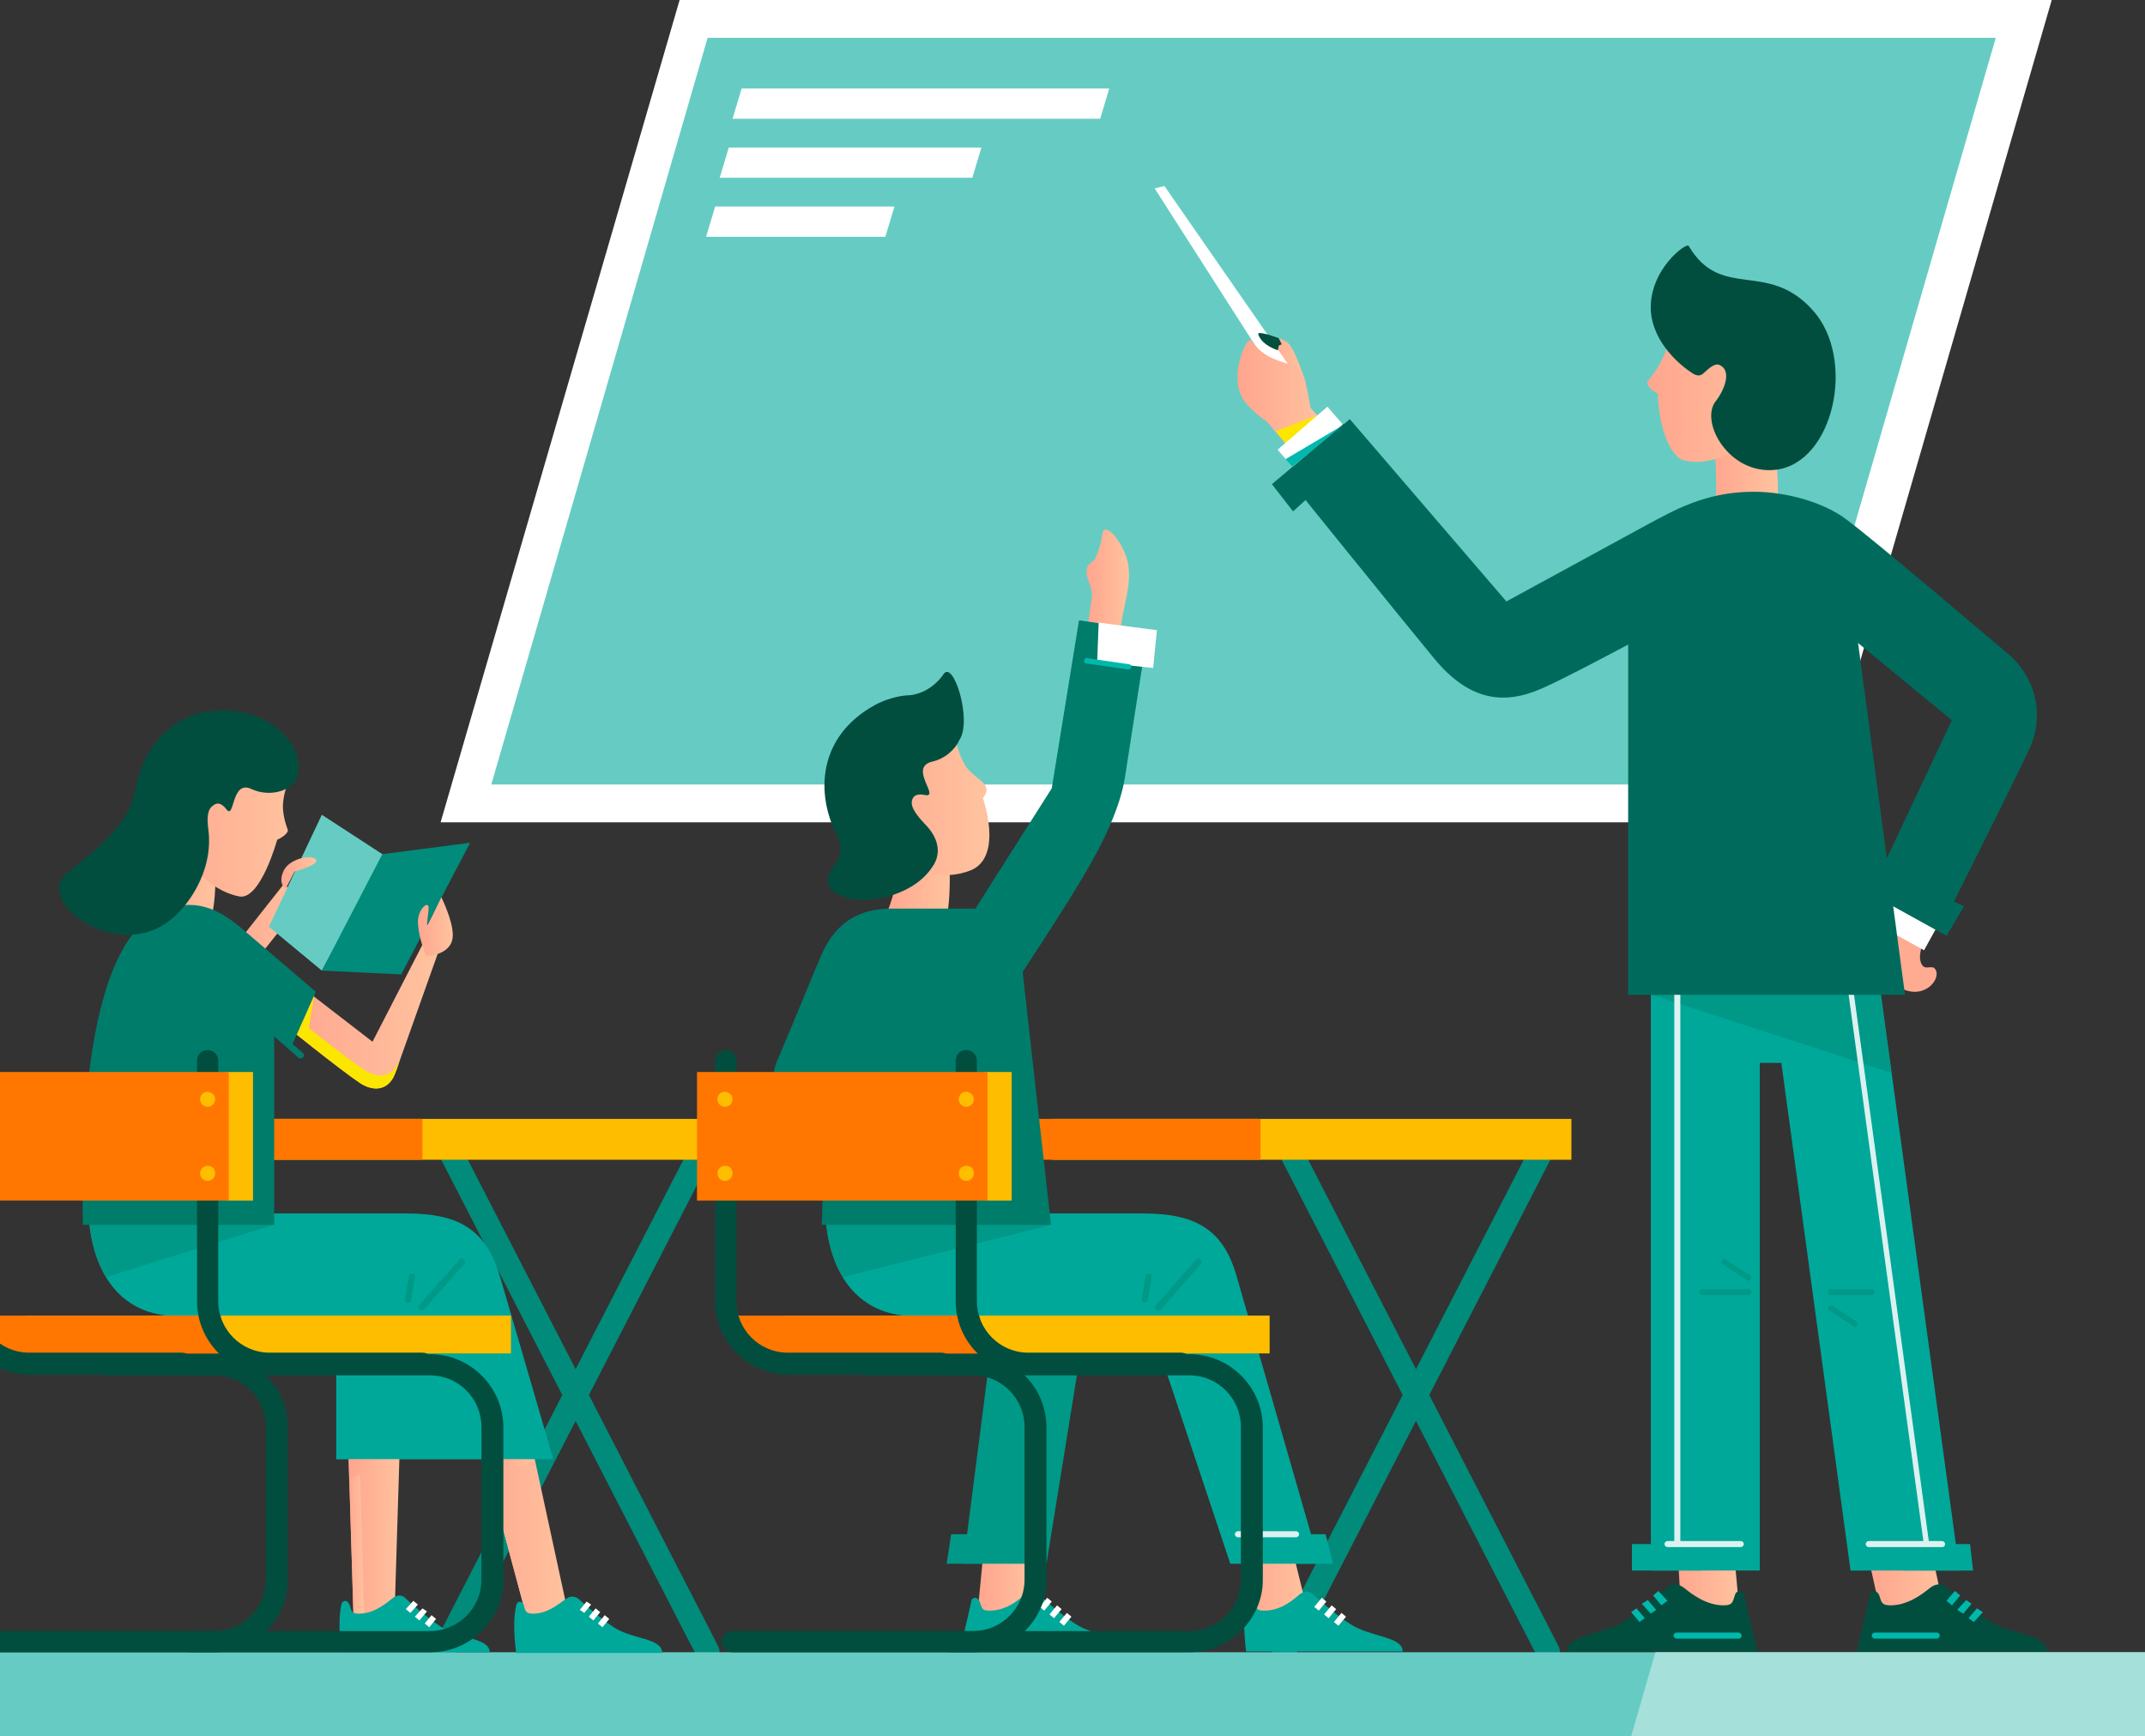 <svg width="215" height="174" viewBox="0 0 215 174" fill="none" xmlns="http://www.w3.org/2000/svg">
<rect x="0" y="0" width="215" height="174" fill="#333333" stroke="none"/>
<path d="M70.925 166.722C70.47 166.722 70.091 166.494 69.864 166.039L43.404 114.635C43.1 114.029 43.328 113.346 43.934 113.043C44.541 112.74 45.223 112.967 45.527 113.574L71.987 164.978C72.29 165.584 72.063 166.267 71.456 166.57C71.304 166.722 71.077 166.722 70.925 166.722Z" fill="#008B7B"/>
<path d="M44.465 166.722C44.314 166.722 44.086 166.646 43.934 166.57C43.328 166.267 43.1 165.584 43.404 164.978L69.864 113.574C70.167 112.967 70.85 112.74 71.456 113.043C72.063 113.346 72.29 114.029 71.987 114.635L45.527 166.039C45.299 166.494 44.92 166.722 44.465 166.722Z" fill="#008B7B"/>
<path d="M155.158 166.722C154.703 166.722 154.324 166.494 154.096 166.039L127.636 114.635C127.333 114.029 127.56 113.346 128.167 113.043C128.773 112.74 129.456 112.967 129.759 113.574L156.219 164.978C156.522 165.584 156.295 166.267 155.688 166.57C155.537 166.722 155.309 166.722 155.158 166.722Z" fill="#008B7B"/>
<path d="M128.698 166.722C128.546 166.722 128.319 166.646 128.167 166.57C127.56 166.267 127.333 165.584 127.636 164.978L154.096 113.574C154.4 112.967 155.082 112.74 155.688 113.043C156.295 113.346 156.522 114.029 156.219 114.635L129.759 166.039C129.532 166.494 129.153 166.722 128.698 166.722Z" fill="#008B7B"/>
<path d="M181.77 82.413H44.162L68.12 0H205.652L181.77 82.413Z" fill="white"/>
<path d="M178.359 78.622H49.242L70.926 3.791H200.042L178.359 78.622Z" fill="#66CCC3"/>
<path d="M110.273 11.903L111.183 8.871H74.336L73.426 11.903H110.273Z" fill="white"/>
<path d="M97.461 17.816L98.37 14.784H73.047L72.138 17.816H97.461Z" fill="white"/>
<path d="M88.742 23.731L89.652 20.698H71.683L70.773 23.731H88.742Z" fill="white"/>
<path d="M188.973 92.724L188.518 94.544L187.381 96.969C187.381 96.969 188.745 98.106 190.64 99.092C193.066 100.229 194.734 97.879 193.9 97.045C193.597 96.742 192.99 97.197 192.687 96.742C191.853 95.605 193.445 93.179 193.445 93.179L188.973 92.724Z" fill="#FFAB92"/>
<path d="M188.547 89.39L187.082 92.044L192.855 95.232L194.321 92.577L188.547 89.39Z" fill="white"/>
<path d="M126.12 33.435C126.12 33.435 128.546 33.814 129.077 34.345C129.911 35.103 130.896 38.438 130.896 38.438L128.395 36.998L126.272 33.89L126.12 33.435Z" fill="url(#paint0_linear)"/>
<path d="M129.229 39.956L115.734 18.878L116.72 18.651L130.821 38.97L129.229 39.956Z" fill="white"/>
<path d="M129.152 44.806L126.954 42.229C126.954 42.229 124.832 40.864 124.301 39.424C123.391 36.998 125.059 33.587 125.438 34.118C127.106 36.619 129.456 36.013 130.441 37.301C130.896 37.832 131.351 40.864 131.351 40.864L132.791 42.456L129.152 44.806Z" fill="url(#paint1_linear)"/>
<path d="M132.033 41.624L127.864 43.215L128.849 44.428L132.64 42.306L132.033 41.624Z" fill="#FBE600"/>
<path d="M133.052 40.755L128.062 45.069L133.07 50.861L138.059 46.547L133.052 40.755Z" fill="white"/>
<path d="M178.206 49.507C178.206 44.959 177.296 40.79 177.296 40.79C177.296 40.79 171.232 40.562 171.762 44.201C171.99 46.096 172.066 48.067 171.99 49.735C171.99 49.735 173.43 51.175 176.311 51.175C178.509 51.251 178.206 49.507 178.206 49.507Z" fill="url(#paint2_linear)"/>
<path d="M175.704 30.933C173.961 29.644 169.791 26.839 168.047 30.175C167.516 31.237 168.274 31.312 167.137 34.724C166.455 36.695 165.697 37.454 165.166 38.212C164.863 38.667 165.924 39.349 166.151 39.425C166.379 44.201 167.971 45.869 168.653 46.097C172.672 47.31 178.434 42.685 178.737 38.742C179.04 33.89 177.448 32.298 175.704 30.933Z" fill="url(#paint3_linear)"/>
<path d="M181.694 31.085C177.145 26.005 172.52 30.175 169.26 24.641C169.032 24.262 165.242 27.067 165.469 31.161C165.697 34.421 168.502 36.696 169.715 37.454C170.246 37.757 170.549 37.605 170.776 37.378C171.383 36.847 171.914 36.316 172.444 36.62C173.581 37.226 172.823 39.122 171.989 40.183C170.321 42.23 173.278 47.613 177.979 47.082C183.817 46.4 186.091 35.937 181.694 31.085Z" fill="#014E3F"/>
<path d="M186.167 97.197H168.653V106.523H186.167V97.197Z" fill="#00A899"/>
<path d="M173.96 157.244L174.263 160.579L172.899 162.171L168.502 161.565L168.123 154.742L173.96 157.244Z" fill="url(#paint4_linear)"/>
<path d="M173.885 159.897C173.657 160.58 173.657 160.883 172.748 160.883C171.08 160.883 169.639 159.822 168.805 159.139C167.819 158.381 167.137 159.063 167.137 159.063C167.137 159.063 164.711 161.262 162.967 162.399C160.769 163.84 157.053 163.764 157.053 165.508H176.159C176.159 165.508 175.325 162.096 174.795 159.746C174.643 159.367 174.036 159.291 173.885 159.897Z" fill="#014E3F"/>
<path d="M174.262 164.218H168.046C167.894 164.218 167.742 164.067 167.742 163.915C167.742 163.763 167.894 163.612 168.046 163.612H174.262C174.413 163.612 174.565 163.763 174.565 163.915C174.565 164.067 174.489 164.218 174.262 164.218Z" fill="#00B8AB"/>
<path d="M164.028 161.186L163.497 161.565L164.331 162.551L164.862 162.172L164.028 161.186Z" fill="#00B8AB"/>
<path d="M165.165 160.352L164.558 160.731L165.468 161.717L165.999 161.338L165.165 160.352Z" fill="#00B8AB"/>
<path d="M166.226 159.443L165.696 159.897L166.529 160.883L167.136 160.428L166.226 159.443Z" fill="#00B8AB"/>
<path d="M187.531 157.244L188.516 161.641L195.111 162.55L193.444 154.743L187.531 157.244Z" fill="url(#paint5_linear)"/>
<path d="M188.365 159.897C188.593 160.58 188.593 160.883 189.503 160.883C191.171 160.883 192.611 159.822 193.445 159.139C194.431 158.381 195.113 159.063 195.113 159.063C195.113 159.063 197.539 161.262 199.283 162.399C201.482 163.84 205.197 163.764 205.197 165.508H186.091C186.091 165.508 186.925 162.096 187.456 159.746C187.531 159.367 188.138 159.291 188.365 159.897Z" fill="#014E3F"/>
<path d="M194.127 164.218H187.911C187.759 164.218 187.607 164.067 187.607 163.915C187.607 163.763 187.759 163.612 187.911 163.612H194.127C194.278 163.612 194.43 163.763 194.43 163.915C194.43 164.067 194.278 164.218 194.127 164.218Z" fill="#00B8AB"/>
<path d="M198.147 161.187L198.753 161.566L197.844 162.552L197.313 162.173L198.147 161.187Z" fill="#00B8AB"/>
<path d="M197.083 160.352L197.614 160.731L196.78 161.717L196.174 161.338L197.083 160.352Z" fill="#00B8AB"/>
<path d="M195.945 159.443L196.476 159.897L195.642 160.883L195.112 160.428L195.945 159.443Z" fill="#00B8AB"/>
<path d="M176.387 96.212H165.469V157.396H176.387V96.212Z" fill="#00A899"/>
<path d="M196.402 157.396H185.485L177.145 96.212H188.062L196.402 157.396Z" fill="#00A899"/>
<path d="M165.318 99.624L189.579 107.509L188.442 99.472L165.318 99.624Z" fill="#009887"/>
<path d="M193.143 155.046C192.991 155.046 192.84 154.97 192.84 154.818L185.106 98.335C185.106 98.183 185.182 98.031 185.334 98.031C185.486 98.031 185.637 98.107 185.637 98.259L193.371 154.742C193.446 154.818 193.295 154.97 193.143 155.046C193.143 154.97 193.143 155.046 193.143 155.046Z" fill="#DBF2F0"/>
<path d="M168.123 155.046C167.971 155.046 167.82 154.894 167.82 154.743V98.259C167.82 98.107 167.971 97.956 168.123 97.956C168.275 97.956 168.426 98.107 168.426 98.259V154.743C168.426 154.894 168.275 155.046 168.123 155.046Z" fill="#DBF2F0"/>
<path d="M201.255 65.506C197.085 62.018 188.139 54.361 185.106 52.086C182.832 50.343 179.041 49.281 175.781 49.281C170.777 49.281 167.517 51.328 165.318 52.465L150.989 60.275L135.294 42.003L128.774 47.537C128.774 47.537 140.526 62.094 143.786 66.037C147.198 70.131 150.609 70.737 154.552 68.993C156.826 68.008 163.195 64.596 163.195 64.596C163.195 74.68 163.195 99.699 163.195 99.699H190.944L186.243 64.444L195.645 72.178L187.457 89.54L194.356 93.331C194.356 93.331 201.255 79.608 203.378 75.135C204.743 72.329 204.515 68.311 201.255 65.506Z" fill="#006B5C"/>
<path d="M134.686 42.458L127.485 48.522L129.607 51.251L134.535 46.779L134.686 42.458Z" fill="#006B5C"/>
<path d="M170.548 154.743H163.574V157.396H170.548V154.743Z" fill="#00A899"/>
<path d="M190.413 154.743H197.463L197.766 157.396H190.792L190.413 154.743Z" fill="#00A899"/>
<path d="M174.49 155.046H167.137C166.985 155.046 166.834 154.894 166.834 154.742C166.834 154.591 166.985 154.439 167.137 154.439H174.49C174.642 154.439 174.793 154.591 174.793 154.742C174.793 154.894 174.642 155.046 174.49 155.046Z" fill="#DBF2F0"/>
<path d="M194.658 155.046H187.304C187.153 155.046 187.001 154.894 187.001 154.742C187.001 154.591 187.153 154.439 187.304 154.439H194.658C194.809 154.439 194.961 154.591 194.961 154.742C194.961 154.894 194.885 155.046 194.658 155.046Z" fill="#DBF2F0"/>
<path d="M175.249 129.799H170.625C170.473 129.799 170.321 129.647 170.321 129.495C170.321 129.344 170.473 129.192 170.625 129.192H175.249C175.4 129.192 175.552 129.344 175.552 129.495C175.552 129.647 175.4 129.799 175.249 129.799Z" fill="#009887"/>
<path d="M175.249 128.358C175.173 128.358 175.173 128.358 175.097 128.282L172.671 126.69C172.52 126.614 172.52 126.387 172.596 126.311C172.671 126.159 172.899 126.159 172.975 126.235L175.4 127.827C175.552 127.903 175.552 128.13 175.476 128.206C175.4 128.282 175.325 128.358 175.249 128.358Z" fill="#009887"/>
<path d="M185.939 132.983C185.863 132.983 185.863 132.983 185.787 132.907L183.362 131.315C183.21 131.239 183.21 131.012 183.286 130.936C183.362 130.784 183.589 130.784 183.665 130.86L186.091 132.452C186.242 132.528 186.242 132.755 186.166 132.831C186.091 132.907 186.015 132.983 185.939 132.983Z" fill="#009887"/>
<path d="M187.607 129.799H183.514C183.362 129.799 183.21 129.647 183.21 129.495C183.21 129.344 183.362 129.192 183.514 129.192H187.607C187.759 129.192 187.91 129.344 187.91 129.495C187.91 129.647 187.759 129.799 187.607 129.799Z" fill="#009887"/>
<path d="M187.456 89.54L195.113 93.785L196.856 90.828L190.792 87.872L187.456 89.54Z" fill="#006B5C"/>
<path d="M128.47 34.497L128.167 33.89C128.167 33.89 125.969 33.056 126.12 33.511C126.499 34.648 128.091 35.103 128.091 35.103L128.167 34.648L128.47 34.497Z" fill="#004F3F"/>
<path d="M128.85 46.02L134.611 42.609L129.532 46.778L128.85 46.02Z" fill="#00B8AB"/>
<path d="M-8 174H236.965L239.391 165.584H-5.574L-8 174Z" fill="#66CCC3"/>
<path d="M165.924 165.584L163.498 174H216.721L219.147 165.584H165.924Z" fill="#A5E0DA"/>
<path d="M21.491 84.46C21.491 84.46 22.098 91.889 20.506 93.253C19.293 94.239 13.759 93.481 14.442 92.116C15.958 89.387 16.261 85.825 16.261 85.825L21.491 84.46Z" fill="url(#paint6_linear)"/>
<path d="M27.785 84.157C28.619 83.778 28.922 83.323 28.847 83.171C28.619 82.565 28.24 81.352 28.392 80.29C28.619 78.092 30.136 76.499 29.453 75.665C26.8 72.405 18.081 71.875 14.821 77.788C14.821 77.788 17.55 88.554 23.994 89.843C26.117 90.222 27.785 84.157 27.785 84.157Z" fill="url(#paint7_linear)"/>
<path d="M29.908 90.904L25.435 96.514L22.858 95.68L28.543 88.478L29.908 90.904Z" fill="url(#paint8_linear)"/>
<path d="M38.552 85.749L32.259 81.655L26.952 92.876L32.259 97.273L38.552 85.749Z" fill="#66CCC3"/>
<path d="M28.164 102.429C28.164 102.429 34.078 107.205 36.125 108.57C37.566 109.48 39.082 109.252 39.688 107.357C40.826 104.173 44.162 94.771 44.162 94.771L42.645 94.089L37.338 104.4L30.363 99.017L28.164 102.429Z" fill="url(#paint9_linear)"/>
<path d="M36.58 107.281C34.836 106.144 29.984 102.277 28.847 101.367L28.164 102.429C28.164 102.429 34.078 107.205 36.125 108.57C37.566 109.48 39.082 109.252 39.688 107.357C39.84 107.054 39.916 106.675 40.068 106.22C39.461 107.888 38.02 108.191 36.58 107.281Z" fill="#FBE600"/>
<path d="M38.324 85.597L47.119 84.46L40.219 97.652L32.258 97.273L38.324 85.597Z" fill="#008B7B"/>
<path d="M157.508 112.133H105.498V116.227H157.508V112.133Z" fill="#FFBD00"/>
<path d="M126.348 112.133H100.267V116.227H126.348V112.133Z" fill="#FF7700"/>
<path d="M73.427 112.133H21.417V116.227H73.427V112.133Z" fill="#FFBD00"/>
<path d="M42.343 112.133H16.262V116.227H42.343V112.133Z" fill="#FF7700"/>
<path d="M46.892 140.11L52.881 162.4L57.051 162.173L52.275 140.11H46.892Z" fill="url(#paint10_linear)"/>
<path d="M54.246 162.173L48.256 140.11H46.892L52.881 162.4L57.051 162.173V161.945L54.246 162.173Z" fill="url(#paint11_linear)"/>
<path d="M52.502 160.884C52.654 161.414 52.654 161.718 53.412 161.718C54.852 161.718 55.914 160.808 56.672 160.277C57.43 159.671 58.036 160.277 58.036 160.277C58.036 160.277 60.008 162.097 61.524 163.082C63.344 164.295 66.376 164.144 66.376 165.66H51.744C51.744 165.66 51.289 162.779 51.744 160.884C51.819 160.429 52.35 160.353 52.502 160.884Z" fill="#00A899"/>
<path d="M60.614 161.869L61.069 162.248L60.387 163.082L59.932 162.703L60.614 161.869Z" fill="white"/>
<path d="M59.704 161.187L60.159 161.566L59.477 162.4L59.022 162.021L59.704 161.187Z" fill="white"/>
<path d="M58.795 160.504L59.249 160.808L58.567 161.642L58.112 161.338L58.795 160.504Z" fill="white"/>
<path d="M34.76 140.11L35.443 162.4L39.537 162.173L40.219 140.11H34.76Z" fill="url(#paint12_linear)"/>
<path d="M35.898 140.11H34.76L35.443 162.4L36.504 162.324L35.898 140.11Z" fill="url(#paint13_linear)"/>
<path d="M35.064 160.884C35.215 161.414 35.215 161.718 35.974 161.718C37.414 161.718 38.551 160.808 39.309 160.201C40.144 159.519 40.674 160.201 40.674 160.201C40.674 160.201 42.645 162.021 44.162 163.006C45.981 164.22 49.09 164.144 49.09 165.584H34.23C34.23 165.584 33.775 162.703 34.23 160.732C34.381 160.353 34.836 160.277 35.064 160.884Z" fill="#00A899"/>
<path d="M43.252 161.869L43.707 162.248L43.025 163.082L42.57 162.703L43.252 161.869Z" fill="white"/>
<path d="M42.342 161.187L42.797 161.49L42.039 162.4L41.584 162.021L42.342 161.187Z" fill="white"/>
<path d="M41.432 160.429L41.887 160.808L41.129 161.641L40.674 161.262L41.432 160.429Z" fill="white"/>
<path d="M33.7 146.251H55.459C53.943 141.02 51.062 131.163 50.152 128.055C48.787 123.43 46.285 121.61 40.751 121.61C37.187 121.61 28.317 121.61 28.317 121.61H8.907C8.907 121.61 8.756 131.922 18.005 131.922C24.147 131.922 33.7 131.922 33.7 131.922V146.251Z" fill="#00A899"/>
<path d="M108.986 63.004C108.986 63.004 109.289 60.881 109.44 59.82C109.516 59.213 109.137 58.303 108.986 57.848C108.606 56.332 109.668 56.484 109.82 55.877C110.274 54.664 110.35 54.588 110.502 53.451C110.729 52.162 112.701 54.437 113.08 56.559C113.535 59.213 112.018 61.867 112.322 64.672L108.986 63.004Z" fill="url(#paint14_linear)"/>
<path d="M53.639 146.251L49.849 148.222L49.394 146.251H53.639Z" fill="url(#paint15_linear)"/>
<path d="M133.626 156.713H127.031V153.757H132.868L133.626 156.713Z" fill="#00A899"/>
<path d="M101.63 156.713H94.884L95.339 153.757H100.872L101.63 156.713Z" fill="#009887"/>
<path d="M98.522 156.107L98.067 160.807L99.28 162.475L103.146 161.792L103.677 154.818L98.522 156.107Z" fill="url(#paint16_linear)"/>
<path d="M98.22 160.58C98.448 161.187 98.372 161.414 99.206 161.414C100.722 161.414 101.935 160.504 102.693 159.822C103.527 159.14 104.134 159.822 104.134 159.822C104.134 159.822 106.257 161.793 107.849 162.779C109.82 164.068 113.08 163.992 113.08 165.508H96.173C96.173 165.508 96.931 162.476 97.386 160.353C97.538 160.05 97.993 159.974 98.22 160.58Z" fill="#00A899"/>
<path d="M106.938 161.642L107.393 162.021L106.635 162.931L106.18 162.552L106.938 161.642Z" fill="white"/>
<path d="M105.953 160.884L106.408 161.263L105.65 162.172L105.195 161.793L105.953 160.884Z" fill="white"/>
<path d="M104.967 160.125L105.422 160.504L104.664 161.414L104.209 161.035L104.967 160.125Z" fill="white"/>
<path d="M100.494 126.008L96.551 156.714H104.891L110.123 124.34L100.494 126.008Z" fill="#009887"/>
<path d="M95.11 85.294C95.11 85.294 95.641 92.344 94.125 93.633C92.988 94.543 87.681 93.784 88.364 92.572C89.804 89.994 90.107 86.659 90.107 86.659L95.11 85.294Z" fill="url(#paint17_linear)"/>
<path d="M98.522 79.987C99.736 78.471 97.613 78.167 96.703 76.651C95.641 74.831 95.793 72.709 94.731 72.481C90.789 71.571 83.662 76.272 84.724 82.792C84.724 82.792 91.471 89.616 97.385 87.19C100.569 85.749 98.522 79.987 98.522 79.987Z" fill="url(#paint18_linear)"/>
<path d="M124.376 156.562L125.665 161.716L131.047 161.413L129.152 153.757L124.376 156.562Z" fill="url(#paint19_linear)"/>
<path d="M125.741 160.58C125.969 161.187 125.893 161.414 126.727 161.414C128.243 161.414 129.456 160.504 130.214 159.822C131.048 159.14 131.655 159.822 131.655 159.822C131.655 159.822 133.778 161.793 135.37 162.779C137.341 164.068 140.601 163.992 140.601 165.508H124.907C124.907 165.508 124.452 162.476 124.907 160.353C124.983 160.05 125.514 159.974 125.741 160.58Z" fill="#00A899"/>
<path d="M134.46 161.642L134.915 162.021L134.157 162.931L133.702 162.552L134.46 161.642Z" fill="white"/>
<path d="M133.475 160.884L133.929 161.263L133.171 162.172L132.717 161.793L133.475 160.884Z" fill="white"/>
<path d="M132.489 160.125L132.943 160.504L132.185 161.414L131.73 161.035L132.489 160.125Z" fill="white"/>
<path d="M102.162 121.61C102.162 121.61 111.032 121.61 114.596 121.61C120.13 121.61 122.708 123.43 123.997 128.055C126.196 135.637 132.261 156.714 132.261 156.714H123.315L115.051 131.922C115.051 131.922 97.992 131.922 91.851 131.922C82.601 131.922 82.753 121.61 82.753 121.61H102.162Z" fill="#00A899"/>
<path d="M116.112 131.314C116.036 131.314 115.96 131.314 115.884 131.239C115.733 131.163 115.733 130.935 115.884 130.784L119.902 126.235C119.978 126.084 120.205 126.084 120.357 126.235C120.509 126.311 120.509 126.539 120.357 126.69L116.339 131.239C116.263 131.314 116.188 131.314 116.112 131.314Z" fill="#009887"/>
<path d="M98.599 103.339C98.599 103.339 106.104 92.042 108.379 88.175C110.653 84.384 112.321 80.821 112.776 77.788C113.383 73.846 115.051 63.156 115.051 63.156L108.151 62.17L105.422 79.001L96.855 92.497L98.599 103.339Z" fill="#007C6B"/>
<path d="M82.753 121.61C82.753 121.686 82.753 125.098 84.496 127.979L105.346 122.748L82.753 121.61Z" fill="#009887"/>
<path d="M102.163 94.392L98.068 91.056C98.068 91.056 92.155 91.056 89.349 91.056C86.241 91.056 83.815 92.345 82.374 95.605C81.54 97.501 79.569 102.429 77.901 106.295C76.536 109.556 79.114 111.754 81.465 111.754H82.829C82.602 116.455 82.374 121.686 82.374 122.748H105.347L102.163 94.392Z" fill="#007C6B"/>
<path d="M94.581 67.553C93.595 68.994 92.155 69.6 91.169 69.676C91.093 69.676 91.093 69.676 91.017 69.676C89.88 69.752 88.667 70.131 87.681 70.662C81.919 73.846 81.768 79.608 83.891 83.702C85.255 86.28 82.298 87.19 83.132 88.782C84.27 91.132 91.093 90.526 93.444 86.886C94.278 85.749 94.278 84.157 92.685 82.565C91.548 81.352 91.321 80.745 91.396 80.29C91.548 79.456 92.382 79.608 92.761 79.684C94.202 79.911 91.093 76.954 93.368 76.348C94.732 76.044 95.718 75.135 96.173 74.149C97.462 72.178 95.566 66.112 94.581 67.553Z" fill="#014E3F"/>
<path d="M129.911 154.06H124.074C123.922 154.06 123.771 153.909 123.771 153.757C123.771 153.605 123.922 153.454 124.074 153.454H129.911C130.062 153.454 130.214 153.605 130.214 153.757C130.214 153.909 130.062 154.06 129.911 154.06Z" fill="#DBF2F0"/>
<path d="M114.747 130.556C114.747 130.556 114.672 130.556 114.747 130.556C114.52 130.556 114.444 130.405 114.444 130.177L114.823 127.903C114.823 127.752 114.975 127.6 115.202 127.676C115.354 127.676 115.505 127.827 115.43 128.055L115.051 130.329C114.975 130.405 114.899 130.556 114.747 130.556Z" fill="#009887"/>
<path d="M127.257 131.846H78.734V135.637H127.257V131.846Z" fill="#FFBD00"/>
<path d="M98.219 131.846H73.882V135.637H98.219V131.846Z" fill="#FF7700"/>
<path d="M119.221 165.584H95.111C94.505 165.584 94.05 165.129 94.05 164.523C94.05 163.916 94.505 163.461 95.111 163.461H119.221C122.026 163.461 124.377 161.187 124.377 158.306V142.991C124.377 140.186 122.102 137.835 119.221 137.835H95.111C94.505 137.835 94.05 137.38 94.05 136.774C94.05 136.167 94.505 135.712 95.111 135.712H119.221C123.239 135.712 126.575 138.973 126.575 143.067V158.382C126.575 162.248 123.239 165.584 119.221 165.584Z" fill="#014E3F"/>
<path d="M97.537 165.584H73.427C72.821 165.584 72.366 165.129 72.366 164.523C72.366 163.916 72.821 163.461 73.427 163.461H97.537C100.342 163.461 102.693 161.187 102.693 158.306V142.991C102.693 140.186 100.418 137.835 97.537 137.835H86.62C86.013 137.835 85.558 137.38 85.558 136.774C85.558 136.167 86.013 135.712 86.62 135.712H97.537C101.556 135.712 104.891 138.973 104.891 143.067V158.382C104.891 162.248 101.631 165.584 97.537 165.584Z" fill="#014E3F"/>
<path d="M94.353 137.759H79.038C75.02 137.759 71.684 134.499 71.684 130.405V106.295C71.684 105.689 72.139 105.234 72.745 105.234C73.352 105.234 73.807 105.689 73.807 106.295V130.405C73.807 133.21 76.081 135.561 78.962 135.561H94.353C94.96 135.561 95.415 136.016 95.415 136.622C95.415 137.305 94.96 137.759 94.353 137.759Z" fill="#014E3F"/>
<path d="M118.462 137.759H103.147C99.129 137.759 95.793 134.499 95.793 130.405V106.295C95.793 105.689 96.248 105.234 96.855 105.234C97.461 105.234 97.916 105.689 97.916 106.295V130.405C97.916 133.21 100.191 135.561 103.072 135.561H118.387C118.993 135.561 119.448 136.016 119.448 136.622C119.6 137.305 119.069 137.759 118.462 137.759Z" fill="#014E3F"/>
<path d="M101.404 107.433H98.674V120.322H101.404V107.433Z" fill="#FFBD00"/>
<path d="M98.978 107.433H69.864V120.322H98.978V107.433Z" fill="#FF7700"/>
<path d="M73.427 110.162C73.427 110.541 73.124 110.92 72.669 110.92C72.29 110.92 71.911 110.617 71.911 110.162C71.911 109.783 72.214 109.404 72.669 109.404C73.124 109.48 73.427 109.783 73.427 110.162Z" fill="#FFBD00"/>
<path d="M73.427 117.591C73.427 117.97 73.124 118.349 72.669 118.349C72.29 118.349 71.911 118.046 71.911 117.591C71.911 117.212 72.214 116.833 72.669 116.833C73.124 116.833 73.427 117.136 73.427 117.591Z" fill="#FFBD00"/>
<path d="M97.613 110.162C97.613 110.541 97.31 110.92 96.855 110.92C96.476 110.92 96.097 110.617 96.097 110.162C96.097 109.783 96.4 109.404 96.855 109.404C97.31 109.48 97.613 109.783 97.613 110.162Z" fill="#FFBD00"/>
<path d="M97.612 117.591C97.612 117.97 97.309 118.349 96.855 118.349C96.475 118.349 96.096 118.046 96.096 117.591C96.096 117.212 96.4 116.833 96.855 116.833C97.309 116.833 97.612 117.136 97.612 117.591Z" fill="#FFBD00"/>
<path d="M115.582 66.946L109.972 66.339L110.124 62.397L115.961 63.156L115.582 66.946Z" fill="white"/>
<path d="M113.079 67.098L108.91 66.491C108.758 66.491 108.607 66.34 108.683 66.188C108.683 66.037 108.834 65.885 108.986 65.961L113.155 66.567C113.307 66.567 113.458 66.719 113.382 66.87C113.382 67.022 113.231 67.098 113.079 67.098Z" fill="#00B8AB"/>
<path d="M42.267 131.314C42.191 131.314 42.115 131.314 42.039 131.239C41.888 131.163 41.888 130.935 42.039 130.784L46.057 126.235C46.133 126.084 46.36 126.084 46.512 126.235C46.663 126.311 46.663 126.539 46.512 126.69L42.494 131.239C42.494 131.314 42.418 131.314 42.267 131.314Z" fill="#009887"/>
<path d="M8.907 121.61C8.907 121.686 8.907 125.098 10.651 127.979L27.407 122.748L8.907 121.61Z" fill="#009887"/>
<path d="M40.902 130.556C40.675 130.556 40.599 130.405 40.599 130.177L40.978 127.903C40.978 127.752 41.13 127.6 41.357 127.676C41.508 127.676 41.66 127.827 41.584 128.055L41.205 130.329C41.205 130.405 41.054 130.556 40.902 130.556Z" fill="#009887"/>
<path d="M31.653 99.396C31.653 99.396 27.862 96.136 24.829 93.558C22.327 91.359 20.053 89.919 16.565 91.132C7.088 94.392 8.377 121.61 8.301 122.748H27.483V103.869L29.226 104.855L31.653 99.396Z" fill="#007C6B"/>
<path d="M51.214 131.846H2.691V135.637H51.214V131.846Z" fill="#FFBD00"/>
<path d="M22.175 131.846H-2.162V135.637H22.175V131.846Z" fill="#FF7700"/>
<path d="M43.176 165.584H18.991C18.384 165.584 17.929 165.129 17.929 164.523C17.929 163.916 18.384 163.461 18.991 163.461H43.101C45.906 163.461 48.256 161.187 48.256 158.306V142.991C48.256 140.186 45.982 137.835 43.101 137.835H18.991C18.384 137.835 17.929 137.38 17.929 136.774C17.929 136.167 18.384 135.712 18.991 135.712H43.101C47.119 135.712 50.455 138.972 50.455 143.067V158.382C50.455 162.248 47.195 165.584 43.176 165.584Z" fill="#014E3F"/>
<path d="M21.493 165.584H-2.617C-3.223 165.584 -3.678 165.129 -3.678 164.523C-3.678 163.916 -3.223 163.461 -2.617 163.461H21.493C24.298 163.461 26.649 161.187 26.649 158.306V142.991C26.649 140.186 24.374 137.835 21.493 137.835H10.575C9.969 137.835 9.514 137.38 9.514 136.774C9.514 136.167 9.969 135.712 10.575 135.712H21.493C25.511 135.712 28.847 138.972 28.847 143.067V158.382C28.847 162.248 25.587 165.584 21.493 165.584Z" fill="#014E3F"/>
<path d="M18.309 137.76H2.994C-1.025 137.76 -4.361 134.499 -4.361 130.405V106.295C-4.361 105.689 -3.906 105.234 -3.299 105.234C-2.693 105.234 -2.238 105.689 -2.238 106.295V130.405C-2.238 133.211 0.037 135.561 2.918 135.561H18.233C18.839 135.561 19.294 136.016 19.294 136.622C19.37 137.305 18.915 137.76 18.309 137.76Z" fill="#014E3F"/>
<path d="M42.419 137.76H27.104C23.085 137.76 19.749 134.499 19.749 130.405V106.295C19.749 105.689 20.204 105.234 20.811 105.234C21.417 105.234 21.872 105.689 21.872 106.295V130.405C21.872 133.211 24.147 135.561 27.028 135.561H42.343C42.949 135.561 43.404 136.016 43.404 136.622C43.556 137.305 43.025 137.76 42.419 137.76Z" fill="#014E3F"/>
<path d="M25.36 107.433H22.63V120.322H25.36V107.433Z" fill="#FFBD00"/>
<path d="M22.934 107.432H-6.18V120.321H22.934V107.432Z" fill="#FF7700"/>
<path d="M21.57 110.162C21.57 110.541 21.266 110.92 20.811 110.92C20.433 110.92 20.053 110.617 20.053 110.162C20.053 109.783 20.357 109.404 20.811 109.404C21.266 109.48 21.57 109.783 21.57 110.162Z" fill="#FFBD00"/>
<path d="M21.569 117.591C21.569 117.97 21.266 118.349 20.811 118.349C20.432 118.349 20.053 118.046 20.053 117.591C20.053 117.212 20.356 116.833 20.811 116.833C21.266 116.833 21.569 117.136 21.569 117.591Z" fill="#FFBD00"/>
<path d="M42.342 94.77C42.342 94.77 41.888 93.482 41.888 92.269C41.963 91.132 42.797 90.374 42.949 90.829C43.025 91.283 42.645 93.027 42.873 92.648C43.1 92.269 44.237 89.919 44.237 89.919C44.237 89.919 45.754 92.951 45.299 94.316C44.844 95.756 42.721 95.832 42.721 95.832L42.342 94.77Z" fill="url(#paint20_linear)"/>
<path d="M29.529 87.341C29.529 87.341 32.107 86.659 31.652 86.128C31.197 85.597 29.075 86.052 28.468 87.189C27.786 88.554 28.62 89.085 28.62 89.085L29.529 87.341Z" fill="url(#paint21_linear)"/>
<path d="M30.135 106.067C30.059 106.067 29.983 106.067 29.908 105.991L22.782 99.775C22.63 99.624 22.63 99.472 22.782 99.32C22.933 99.169 23.085 99.169 23.237 99.32L30.363 105.536C30.514 105.688 30.514 105.84 30.363 105.991C30.287 106.067 30.211 106.067 30.135 106.067Z" fill="#007C6B"/>
<path d="M29.833 77.788C30.591 74.831 27.558 72.026 24.374 71.419C18.233 70.206 14.594 74.301 13.684 78.546V78.622C13.078 81.352 12.471 83.019 6.785 87.417C3.297 90.07 11.106 96.212 16.565 92.573C18.764 91.132 21.417 87.341 20.887 83.171C20.659 81.579 20.962 80.972 21.341 80.745C21.948 80.214 22.479 80.821 22.706 81.124C23.54 82.186 23.161 78.091 25.208 79.077C27.179 79.987 29.454 79.153 29.833 77.788Z" fill="#014E3F"/>
<path d="M31.501 99.775L30.894 103.338L30.061 103.035L31.501 99.775Z" fill="#FBE600"/>
<path d="M40.067 146.251L34.988 148.222V146.251H40.067Z" fill="url(#paint22_linear)"/>
<defs>
<linearGradient id="paint0_linear" x1="126.149" y1="35.929" x2="130.894" y2="35.929" gradientUnits="userSpaceOnUse">
<stop stop-color="#FFA58E"/>
<stop offset="1" stop-color="#FFC39F"/>
</linearGradient>
<linearGradient id="paint1_linear" x1="124.082" y1="39.434" x2="132.797" y2="39.434" gradientUnits="userSpaceOnUse">
<stop stop-color="#FFA58E"/>
<stop offset="1" stop-color="#FFC39F"/>
</linearGradient>
<linearGradient id="paint2_linear" x1="171.653" y1="46.034" x2="178.192" y2="46.034" gradientUnits="userSpaceOnUse">
<stop stop-color="#FFA58E"/>
<stop offset="1" stop-color="#FFC39F"/>
</linearGradient>
<linearGradient id="paint3_linear" x1="165.106" y1="37.5" x2="178.75" y2="37.5" gradientUnits="userSpaceOnUse">
<stop stop-color="#FFA58E"/>
<stop offset="1" stop-color="#FFC39F"/>
</linearGradient>
<linearGradient id="paint4_linear" x1="168.093" y1="158.435" x2="174.298" y2="158.435" gradientUnits="userSpaceOnUse">
<stop stop-color="#FFA58E"/>
<stop offset="1" stop-color="#FFC39F"/>
</linearGradient>
<linearGradient id="paint5_linear" x1="187.529" y1="158.646" x2="195.088" y2="158.646" gradientUnits="userSpaceOnUse">
<stop stop-color="#FFA58E"/>
<stop offset="1" stop-color="#FFC39F"/>
</linearGradient>
<linearGradient id="paint6_linear" x1="14.354" y1="89.052" x2="21.577" y2="89.052" gradientUnits="userSpaceOnUse">
<stop stop-color="#FFA58E"/>
<stop offset="1" stop-color="#FFC39F"/>
</linearGradient>
<linearGradient id="paint7_linear" x1="14.776" y1="81.522" x2="29.594" y2="81.522" gradientUnits="userSpaceOnUse">
<stop stop-color="#FFA58E"/>
<stop offset="1" stop-color="#FFC39F"/>
</linearGradient>
<linearGradient id="paint8_linear" x1="22.869" y1="92.501" x2="29.882" y2="92.501" gradientUnits="userSpaceOnUse">
<stop stop-color="#FFA58E"/>
<stop offset="1" stop-color="#FFC39F"/>
</linearGradient>
<linearGradient id="paint9_linear" x1="28.171" y1="101.514" x2="44.215" y2="101.514" gradientUnits="userSpaceOnUse">
<stop stop-color="#FFA58E"/>
<stop offset="1" stop-color="#FFC39F"/>
</linearGradient>
<linearGradient id="paint10_linear" x1="46.857" y1="151.252" x2="57.056" y2="151.252" gradientUnits="userSpaceOnUse">
<stop stop-color="#FFA58E"/>
<stop offset="1" stop-color="#FFC39F"/>
</linearGradient>
<linearGradient id="paint11_linear" x1="46.857" y1="151.252" x2="57.056" y2="151.252" gradientUnits="userSpaceOnUse">
<stop stop-color="#FFA58E"/>
<stop offset="1" stop-color="#FFC39F"/>
</linearGradient>
<linearGradient id="paint12_linear" x1="34.785" y1="151.252" x2="40.209" y2="151.252" gradientUnits="userSpaceOnUse">
<stop stop-color="#FFA58E"/>
<stop offset="1" stop-color="#FFC39F"/>
</linearGradient>
<linearGradient id="paint13_linear" x1="34.785" y1="151.252" x2="36.53" y2="151.252" gradientUnits="userSpaceOnUse">
<stop stop-color="#FFA58E"/>
<stop offset="1" stop-color="#FFC39F"/>
</linearGradient>
<linearGradient id="paint14_linear" x1="108.901" y1="58.913" x2="113.254" y2="58.913" gradientUnits="userSpaceOnUse">
<stop stop-color="#FFA58E"/>
<stop offset="1" stop-color="#FFC39F"/>
</linearGradient>
<linearGradient id="paint15_linear" x1="49.424" y1="147.23" x2="53.608" y2="147.23" gradientUnits="userSpaceOnUse">
<stop stop-color="#FFA58E"/>
<stop offset="1" stop-color="#FFC39F"/>
</linearGradient>
<linearGradient id="paint16_linear" x1="98.031" y1="158.649" x2="103.661" y2="158.649" gradientUnits="userSpaceOnUse">
<stop stop-color="#FFA58E"/>
<stop offset="1" stop-color="#FFC39F"/>
</linearGradient>
<linearGradient id="paint17_linear" x1="88.351" y1="89.632" x2="95.193" y2="89.632" gradientUnits="userSpaceOnUse">
<stop stop-color="#FFA58E"/>
<stop offset="1" stop-color="#FFC39F"/>
</linearGradient>
<linearGradient id="paint18_linear" x1="84.611" y1="79.971" x2="99.158" y2="79.971" gradientUnits="userSpaceOnUse">
<stop stop-color="#FFA58E"/>
<stop offset="1" stop-color="#FFC39F"/>
</linearGradient>
<linearGradient id="paint19_linear" x1="124.372" y1="157.734" x2="131.062" y2="157.734" gradientUnits="userSpaceOnUse">
<stop stop-color="#FFA58E"/>
<stop offset="1" stop-color="#FFC39F"/>
</linearGradient>
<linearGradient id="paint20_linear" x1="41.885" y1="92.896" x2="45.366" y2="92.896" gradientUnits="userSpaceOnUse">
<stop stop-color="#FFA58E"/>
<stop offset="1" stop-color="#FFC39F"/>
</linearGradient>
<linearGradient id="paint21_linear" x1="28.228" y1="87.543" x2="31.709" y2="87.543" gradientUnits="userSpaceOnUse">
<stop stop-color="#FFA58E"/>
<stop offset="1" stop-color="#FFC39F"/>
</linearGradient>
<linearGradient id="paint22_linear" x1="34.958" y1="147.23" x2="40.03" y2="147.23" gradientUnits="userSpaceOnUse">
<stop stop-color="#FFA58E"/>
<stop offset="1" stop-color="#FFC39F"/>
</linearGradient>
</defs>
</svg>
